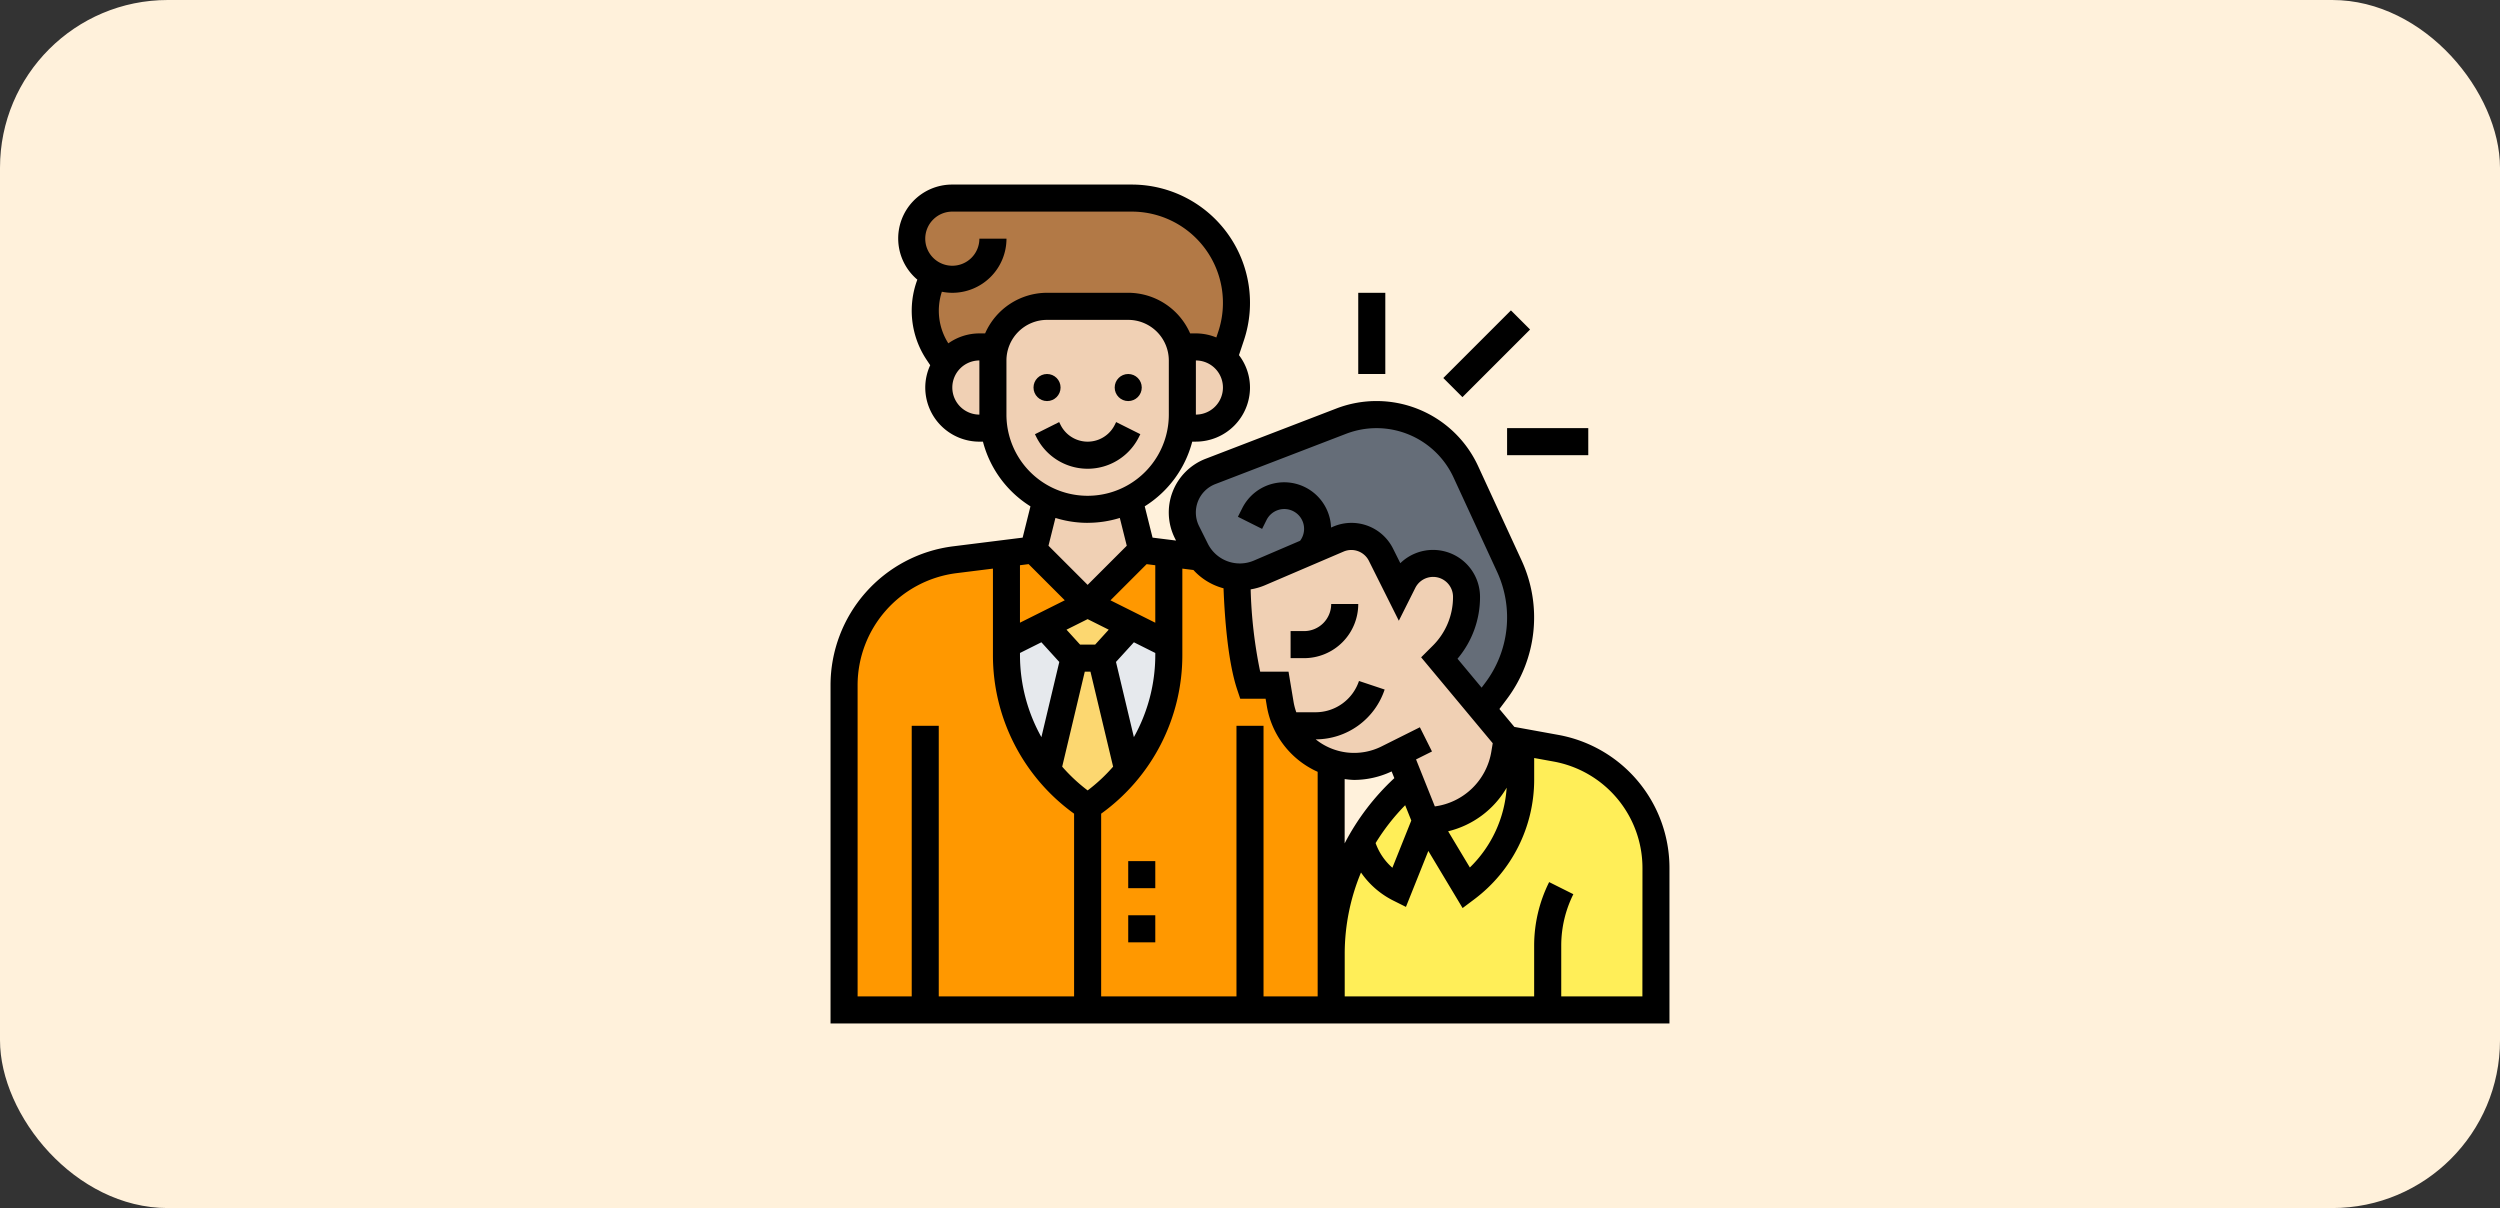<svg xmlns="http://www.w3.org/2000/svg" width="298" height="144" viewBox="0 0 298 144">
  <rect x="0" y="0" width="298" height="144" fill="#333333" stroke="none"/>
  <g id="Grupo_84695" data-name="Grupo 84695" transform="translate(-651 -4552)">
    <rect id="Rectángulo_32168" data-name="Rectángulo 32168" width="298" height="144" rx="20" transform="translate(651 4552)" fill="#fff1db"/>
    <g id="el-respeto" transform="translate(749 4573)">
      <g id="Grupo_83913" data-name="Grupo 83913" transform="translate(2.613 2.613)">
        <g id="Grupo_83896" data-name="Grupo 83896" transform="translate(0 42.339)">
          <path id="Trazado_147037" data-name="Trazado 147037" d="M54.871,48.815h-.016a9.006,9.006,0,0,1-.871-2.629l-.371-2.21H50.387c-1.21-3.629-1.516-9.968-1.581-12.919V31.04a5.777,5.777,0,0,1-4.323-2.323L40.71,28.25V40.411a21.729,21.729,0,0,1-4.871,13.71v.016a21.773,21.773,0,0,1-4.806,4.355,21.772,21.772,0,0,1-4.806-4.355v-.016a20.567,20.567,0,0,1-2.306-3.468,21.67,21.67,0,0,1-2.565-10.242V28.25l-6.145.774A15.032,15.032,0,0,0,2,43.976v38.71H60.065V53.218a8.788,8.788,0,0,1-5.194-4.4Z" transform="translate(-2 -28.25)" fill="#ff9800"/>
        </g>
        <g id="Grupo_83897" data-name="Grupo 83897" transform="translate(19.355 50.952)">
          <path id="Trazado_147038" data-name="Trazado 147038" d="M18.532,33.59l3.532,3.887L18.871,50.848a20.567,20.567,0,0,1-2.306-3.468A21.67,21.67,0,0,1,14,37.138V35.864Z" transform="translate(-14 -33.59)" fill="#e6e9ed"/>
        </g>
        <g id="Grupo_83898" data-name="Grupo 83898" transform="translate(30.645 50.952)">
          <path id="Trazado_147039" data-name="Trazado 147039" d="M29.065,35.864v1.274a21.729,21.729,0,0,1-4.871,13.71L21,37.477l3.532-3.887Z" transform="translate(-21 -33.59)" fill="#e6e9ed"/>
        </g>
        <g id="Grupo_83899" data-name="Grupo 83899" transform="translate(24.226 54.839)">
          <path id="Trazado_147040" data-name="Trazado 147040" d="M20.214,36h3.226l3.194,13.371v.016a21.773,21.773,0,0,1-4.806,4.355,21.772,21.772,0,0,1-4.806-4.355v-.016Z" transform="translate(-17.02 -36)" fill="#fcd770"/>
        </g>
        <g id="Grupo_83900" data-name="Grupo 83900" transform="translate(23.887 48.387)">
          <path id="Trazado_147041" data-name="Trazado 147041" d="M27.1,34.565l-3.532,3.887H20.342L16.81,34.565,21.955,32Z" transform="translate(-16.81 -32)" fill="#fcd770"/>
        </g>
        <g id="Grupo_83901" data-name="Grupo 83901" transform="translate(19.355 41.935)">
          <path id="Trazado_147042" data-name="Trazado 147042" d="M18.532,37.016,14,39.29V28.4l3.226-.4,6.452,6.452Z" transform="translate(-14 -28)" fill="#ff9800"/>
        </g>
        <g id="Grupo_83902" data-name="Grupo 83902" transform="translate(29.032 41.935)">
          <path id="Trazado_147043" data-name="Trazado 147043" d="M25.145,37.016,20,34.452,26.452,28l3.226.4V39.29Z" transform="translate(-20 -28)" fill="#ff9800"/>
        </g>
        <g id="Grupo_83903" data-name="Grupo 83903" transform="translate(8.065)">
          <path id="Trazado_147044" data-name="Trazado 147044" d="M11.839,2H33.226A12.494,12.494,0,0,1,45.71,14.484a12.152,12.152,0,0,1-.645,3.952c-.323,1-.694,2.113-.871,2.629a4.779,4.779,0,0,0-3.323-1.323H39.048A6.438,6.438,0,0,0,32.806,14.9H23.129a6.438,6.438,0,0,0-6.242,4.839H15.065a4.8,4.8,0,0,0-3.984,2.1l-.952-1.452a8.95,8.95,0,0,1-.565-9l.113-.226a4.618,4.618,0,0,1-1.258-.9A4.839,4.839,0,0,1,11.839,2Z" transform="translate(-7 -2)" fill="#b27946"/>
        </g>
        <g id="Grupo_83904" data-name="Grupo 83904" transform="translate(58.065 64.806)">
          <path id="Trazado_147045" data-name="Trazado 147045" d="M63.806,74.148H38V67.39a26.865,26.865,0,0,1,3.532-13.306l.161.516a8.744,8.744,0,0,0,4.371,5.032l3.226-8.065,4.839,8.065a16.118,16.118,0,0,0,6.452-12.9V42.18l4.21.774A14.5,14.5,0,0,1,76.71,57.228V74.148Z" transform="translate(-38 -42.18)" fill="#ffee58"/>
        </g>
        <g id="Grupo_83905" data-name="Grupo 83905" transform="translate(61.597 69.565)">
          <path id="Trazado_147046" data-name="Trazado 147046" d="M47.948,49.759l-3.226,8.065a8.744,8.744,0,0,1-4.371-5.032l-.161-.516a26.6,26.6,0,0,1,5.9-7.145Z" transform="translate(-40.19 -45.13)" fill="#ffee58"/>
        </g>
        <g id="Grupo_83906" data-name="Grupo 83906" transform="translate(69.355 64.516)">
          <path id="Trazado_147047" data-name="Trazado 147047" d="M56.29,42.29v4.548a16.118,16.118,0,0,1-6.452,12.9L45,51.677a9.5,9.5,0,0,0,9.387-7.952L54.677,42Z" transform="translate(-45 -42)" fill="#ffee58"/>
        </g>
        <g id="Grupo_83907" data-name="Grupo 83907" transform="translate(40.323 25.806)">
          <path id="Trazado_147048" data-name="Trazado 147048" d="M47.161,32.516a3.916,3.916,0,0,0-1.548.323l-3.516,1.5-5.919,2.548a6.033,6.033,0,0,1-2.323.468,1.384,1.384,0,0,1-.371-.032A5.777,5.777,0,0,1,29.161,35a4.6,4.6,0,0,1-.565-.887l-1.048-2.1A5.423,5.423,0,0,1,27,29.661a5.245,5.245,0,0,1,3.355-4.887l15.581-6A11.751,11.751,0,0,1,60.79,24.806l5.194,11.258A14.579,14.579,0,0,1,64.4,50.919l-1.661,2.226-5.1-6.113.339-.339a9.839,9.839,0,0,0,2.887-6.968,3.965,3.965,0,0,0-3.984-3.984,3.978,3.978,0,0,0-3.565,2.21l-.516,1.016-2.145-4.29a3.913,3.913,0,0,0-3.5-2.161Z" transform="translate(-27 -18)" fill="#656d78"/>
        </g>
        <g id="Grupo_83908" data-name="Grupo 83908" transform="translate(22.581 35.952)">
          <path id="Trazado_147049" data-name="Trazado 147049" d="M27.4,24.29l1.5,5.984-6.452,6.452L16,30.274l1.5-5.984a11.278,11.278,0,0,0,9.9,0Z" transform="translate(-16 -24.29)" fill="#f0d0b4"/>
        </g>
        <g id="Grupo_83909" data-name="Grupo 83909" transform="translate(40.113 17.742)">
          <path id="Trazado_147050" data-name="Trazado 147050" d="M28.693,13a4.841,4.841,0,0,1,4.839,4.839,4.846,4.846,0,0,1-4.839,4.839H26.951a8.946,8.946,0,0,0,.129-1.613V14.613A5.9,5.9,0,0,0,26.87,13Z" transform="translate(-26.87 -13)" fill="#f0d0b4"/>
        </g>
        <g id="Grupo_83910" data-name="Grupo 83910" transform="translate(17.742 12.903)">
          <path id="Trazado_147051" data-name="Trazado 147051" d="M13,22.9V16.452a5.9,5.9,0,0,1,.21-1.613A6.438,6.438,0,0,1,19.452,10h9.677a6.438,6.438,0,0,1,6.242,4.839,5.9,5.9,0,0,1,.21,1.613V22.9a8.946,8.946,0,0,1-.129,1.613,11.192,11.192,0,0,1-6.21,8.532,11.278,11.278,0,0,1-9.9,0,11.234,11.234,0,0,1-6.21-8.532A8.946,8.946,0,0,1,13,22.9Z" transform="translate(-13 -10)" fill="#f0d0b4"/>
        </g>
        <g id="Grupo_83911" data-name="Grupo 83911" transform="translate(11.29 17.742)">
          <path id="Trazado_147052" data-name="Trazado 147052" d="M15.452,21.065a8.946,8.946,0,0,0,.129,1.613H13.839a4.839,4.839,0,0,1,0-9.677h1.823a5.9,5.9,0,0,0-.21,1.613Z" transform="translate(-9 -13)" fill="#f0d0b4"/>
        </g>
        <g id="Grupo_83912" data-name="Grupo 83912" transform="translate(46.806 40.323)">
          <path id="Trazado_147053" data-name="Trazado 147053" d="M63.246,51.194l-.29,1.726a9.5,9.5,0,0,1-9.387,7.952l-1.855-4.629-1.371-3.435L49,53.484a9.049,9.049,0,0,1-4,.935,8.466,8.466,0,0,1-2.726-.435,8.788,8.788,0,0,1-5.194-4.4h-.016a9.006,9.006,0,0,1-.871-2.629l-.371-2.21H32.6c-1.21-3.629-1.516-9.968-1.581-12.919v-.016a1.384,1.384,0,0,0,.371.032,6.033,6.033,0,0,0,2.323-.468l5.919-2.548,3.516-1.5A3.905,3.905,0,0,1,48.2,29.161l2.145,4.29.516-1.016a3.978,3.978,0,0,1,3.565-2.21,3.965,3.965,0,0,1,3.984,3.984,9.839,9.839,0,0,1-2.887,6.968l-.339.339,5.1,6.113Z" transform="translate(-31.02 -27)" fill="#f0d0b4"/>
        </g>
      </g>
      <g id="Grupo_83914" data-name="Grupo 83914" transform="translate(1 1)">
        <circle id="Elipse_4134" data-name="Elipse 4134" cx="1.613" cy="1.613" r="1.613" transform="translate(24.194 22.581)"/>
        <circle id="Elipse_4135" data-name="Elipse 4135" cx="1.613" cy="1.613" r="1.613" transform="translate(33.871 22.581)"/>
        <path id="Trazado_147054" data-name="Trazado 147054" d="M28.5,20.336l.169-.34-2.885-1.444-.169.342a3.607,3.607,0,0,1-6.452,0l-.169-.34L16.106,20l.169.34a6.833,6.833,0,0,0,12.223,0Z" transform="translate(8.259 9.758)"/>
        <path id="Trazado_147055" data-name="Trazado 147055" d="M23,51h3.226v3.226H23Z" transform="translate(12.484 29.645)"/>
        <path id="Trazado_147056" data-name="Trazado 147056" d="M23,55h3.226v3.226H23Z" transform="translate(12.484 32.097)"/>
        <path id="Trazado_147057" data-name="Trazado 147057" d="M87.756,66.6l-5.245-.953-1.781-2.135.9-1.2a16.2,16.2,0,0,0,1.748-16.5L78.189,34.555a13.335,13.335,0,0,0-16.9-6.86l-15.574,5.99a6.854,6.854,0,0,0-3.673,9.465l.142.284-2.8-.35-.932-3.731a12.933,12.933,0,0,0,5.663-7.71h.424A6.458,6.458,0,0,0,51,25.192a6.38,6.38,0,0,0-1.315-3.86l.592-1.773A14.1,14.1,0,0,0,36.9,1H15.516a6.424,6.424,0,0,0-4.169,11.334,10.558,10.558,0,0,0,1.11,9.565l.424.635a6.386,6.386,0,0,0-.59,2.66,6.458,6.458,0,0,0,6.452,6.452h.424a12.921,12.921,0,0,0,5.663,7.71L23.9,43.085l-8.274,1.034A16.693,16.693,0,0,0,1,60.684V101H101V82.469A16.124,16.124,0,0,0,87.756,66.6ZM59.065,97.774H52.613V65.516H49.387V97.774H33.258V75.99a23.268,23.268,0,0,0,9.677-18.879V46.779l1.321.165a7.417,7.417,0,0,0,3.589,2.182c.135,3.518.524,8.758,1.626,12.063l.366,1.1H52.86l.144.865A10.488,10.488,0,0,0,59.065,71ZM23.581,56.835l2.552-1.276,2.134,2.347-2.132,8.96a20.064,20.064,0,0,1-2.553-9.755ZM31.645,52.8l2.515,1.258-1.616,1.777h-1.8l-1.616-1.777Zm5.513,14.063-2.132-8.96L37.16,55.56l2.55,1.276v.276a20.08,20.08,0,0,1-2.552,9.755Zm-5.852-7.8h.677l2.7,11.323a20.094,20.094,0,0,1-3.035,2.832,20.171,20.171,0,0,1-3.035-2.832ZM62.185,44.735a2.342,2.342,0,0,1,2.971,1.087l3.585,7.169L70.7,49.085a2.374,2.374,0,0,1,4.5,1.063,8.173,8.173,0,0,1-2.411,5.819L71.4,57.352l8.534,10.242-.166.992a7.879,7.879,0,0,1-6.735,6.537l-2.24-5.6,1.9-.948-1.444-2.885-4.566,2.282a7.3,7.3,0,0,1-7.848-.84,8.677,8.677,0,0,0,8.215-5.939l-3.06-1.021A5.457,5.457,0,0,1,58.8,63.9H56.518a7.443,7.443,0,0,1-.332-1.279l-.594-3.56H52.213a55.261,55.261,0,0,1-1.134-9.808,7.393,7.393,0,0,0,1.665-.476Zm.1,27.132a10.209,10.209,0,0,0,1.116.1,10.585,10.585,0,0,0,4.482-1.013l.321.8a28.448,28.448,0,0,0-5.921,7.776V71.868Zm7.21,3.111.731,1.827-2.253,5.631a7.066,7.066,0,0,1-2-2.942A25.272,25.272,0,0,1,69.5,74.979Zm12.1-2.1a14.6,14.6,0,0,1-4.387,9.527l-2.59-4.316A11.082,11.082,0,0,0,81.6,72.882ZM46.876,36.7l15.574-5.99a10.11,10.11,0,0,1,12.81,5.2l5.192,11.248a12.973,12.973,0,0,1-1.4,13.218l-.444.592-2.873-3.447a11.371,11.371,0,0,0,2.684-7.369,5.6,5.6,0,0,0-9.5-4.021l-.874-1.747a5.532,5.532,0,0,0-7.126-2.611l-.258.111a5.59,5.59,0,0,0-10.589-2.3L49.558,40.6l2.885,1.444.511-1.023a2.362,2.362,0,1,1,4.018,2.439l-5.5,2.356a4.265,4.265,0,0,1-5.5-2.011l-1.047-2.1A3.63,3.63,0,0,1,46.876,36.7ZM39.71,46.376v6.853l-5.342-2.671,4.311-4.311Zm4.839-17.956V21.968a3.226,3.226,0,1,1,0,6.452ZM15.516,25.194a3.229,3.229,0,0,1,3.226-3.226v6.452A3.229,3.229,0,0,1,15.516,25.194Zm3.91-6.452h-.684a6.412,6.412,0,0,0-3.7,1.185,7.236,7.236,0,0,1-.771-6.152,6.392,6.392,0,0,0,1.25.127,6.458,6.458,0,0,0,6.452-6.452H18.742a3.226,3.226,0,1,1-3.226-3.226H36.9A10.875,10.875,0,0,1,47.216,18.54l-.229.687a6.429,6.429,0,0,0-2.439-.485h-.684A8.069,8.069,0,0,0,36.484,13.9H26.806A8.069,8.069,0,0,0,19.426,18.742Zm2.542,9.677V21.968a4.845,4.845,0,0,1,4.839-4.839h9.677a4.845,4.845,0,0,1,4.839,4.839v6.452a9.677,9.677,0,0,1-19.355,0Zm9.677,12.9a12.9,12.9,0,0,0,3.837-.582l.829,3.315-4.666,4.665-4.666-4.666.829-3.315A12.844,12.844,0,0,0,31.645,41.323Zm-7.034,4.924,4.311,4.311-5.342,2.671V46.376ZM4.226,60.684a13.468,13.468,0,0,1,11.8-13.365l4.332-.54V57.111A23.268,23.268,0,0,0,30.032,75.99V97.774H13.9V65.516H10.677V97.774H4.226Zm93.548,37.09H88.1V91.7a13.723,13.723,0,0,1,1.444-6.111l-2.885-1.444A16.975,16.975,0,0,0,84.871,91.7v6.071H62.29V92.629A25.244,25.244,0,0,1,64.231,83a10.227,10.227,0,0,0,3.789,3.319l1.568.784,2.669-6.673,4.085,6.81,1.432-1.074a17.826,17.826,0,0,0,7.1-14.194V69.355l2.308.419a12.9,12.9,0,0,1,10.6,12.7Z" transform="translate(-1 -1)"/>
        <path id="Trazado_147058" data-name="Trazado 147058" d="M43.065,32H39.839a3.229,3.229,0,0,1-3.226,3.226H35v3.226h1.613A6.458,6.458,0,0,0,43.065,32Z" transform="translate(19.839 18)"/>
        <path id="Trazado_147059" data-name="Trazado 147059" d="M40,9h3.226v9.677H40Z" transform="translate(22.903 3.903)"/>
        <path id="Trazado_147060" data-name="Trazado 147060" d="M0,0H11.4V3.226H0Z" transform="translate(73.042 23.06) rotate(-45)"/>
        <path id="Trazado_147061" data-name="Trazado 147061" d="M51,19h9.677v3.226H51Z" transform="translate(29.645 10.032)"/>
      </g>
    </g>
  </g>
</svg>

